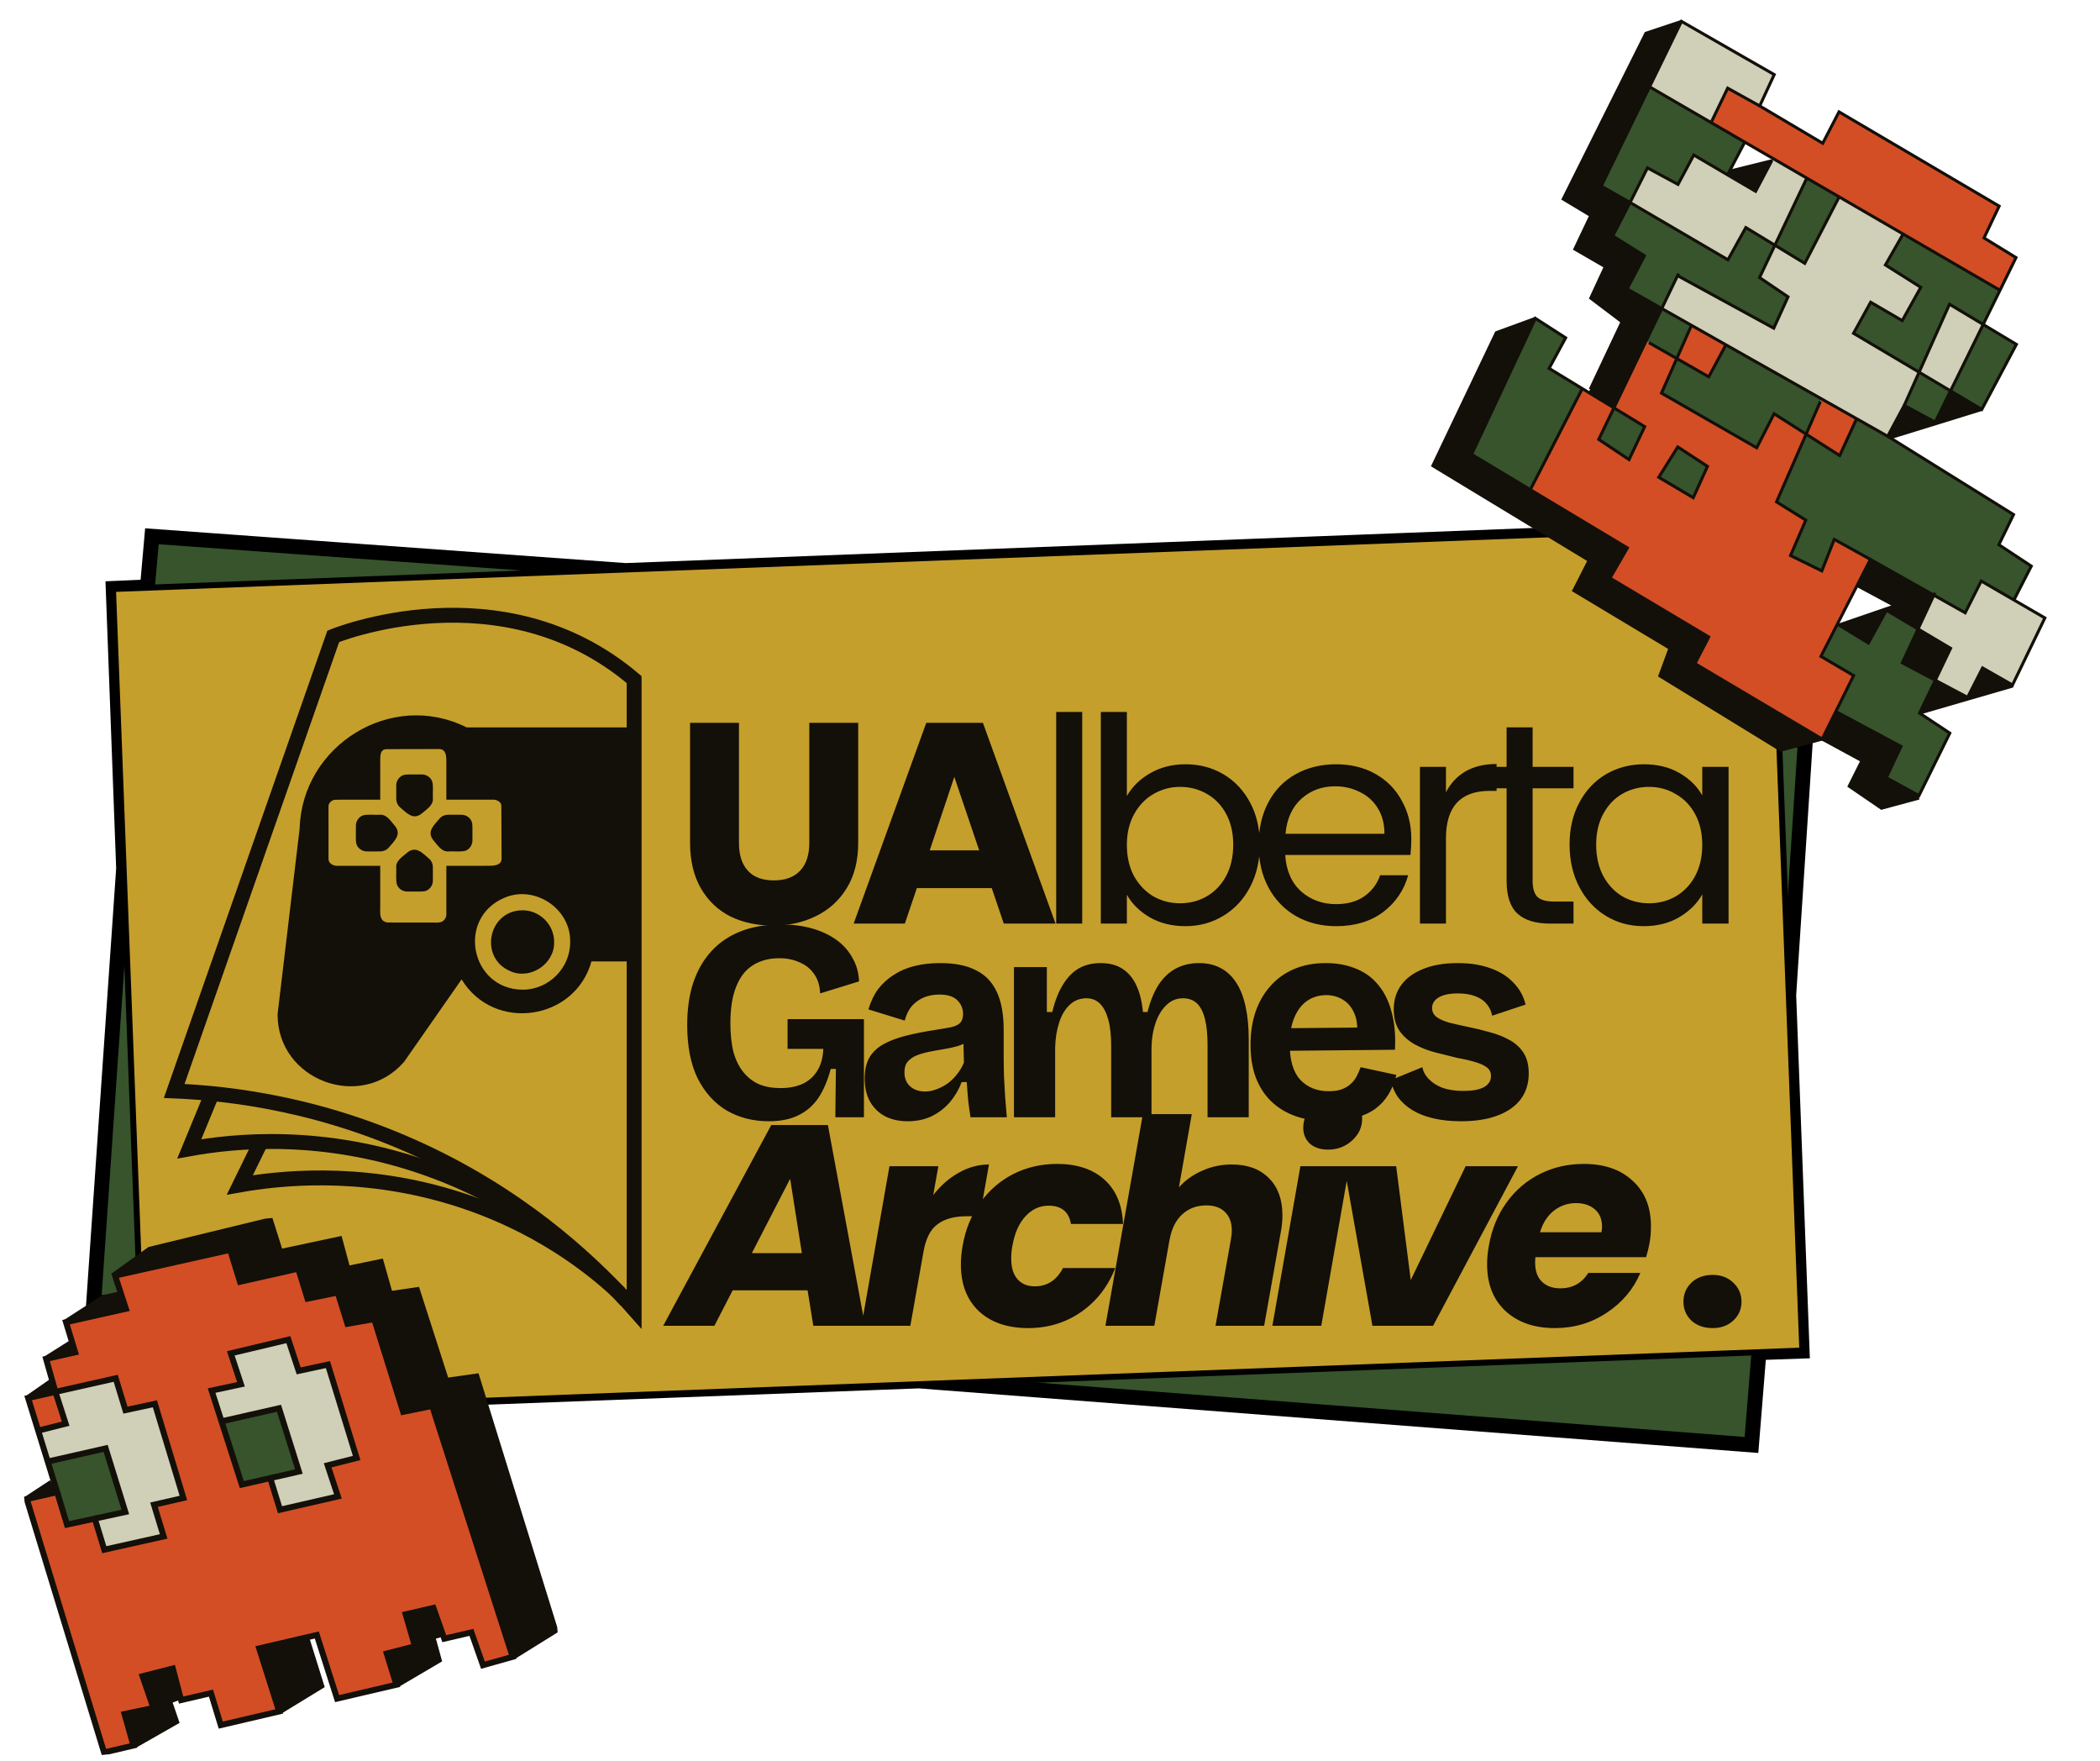 <svg width="705" height="591" viewBox="0 0 705 591" fill="none" xmlns="http://www.w3.org/2000/svg">
<rect x="51" y="180" width="558.701" height="263.149" transform="rotate(4.375 51 180)" fill="#37542C"/>
<path d="M49.5 197L51 180L210 191.5L520 179.5L527.5 179L606 250L600.5 334L605 453.5L590.5 454L588 485L308.5 463.5L163 469L31.5 436.5L41.5 291.5L38 197.5L49.5 197Z" stroke="black" stroke-width="5"/>
<rect x="37.931" y="197.698" width="557" height="277" transform="rotate(-2.181 37.931 197.698)" fill="#C59F2B" stroke="black" stroke-width="2"/>
<g clip-path="url(#clip0_170_1409)">
<path d="M154.97 328.75L154.92 328.79C154.92 328.79 135.69 356.35 135.68 356.37C121.19 373.12 93.08 362.59 93.19 340.4C93.2 340.38 100.5 278.93 100.5 278.9L100.6 278.04C101.41 250.23 131.34 231.46 156.68 244.16C168.22 244.18 194.92 244.15 207.58 244.16C209.36 244.19 210.23 244.12 210.92 244.17C210.78 244.57 211.19 321.77 210.78 322.69C209.68 322.67 199.64 322.74 198.56 322.69C193.09 342.53 165.85 346.58 154.98 328.75H154.97ZM175.4 332.18C184.1 332.25 191.43 325 191.42 316.25V316.07C191.6 304.92 179.39 296.9 169.26 301.37C153.22 308.22 157.99 332.02 175.4 332.18ZM168.39 288.13C168.39 282.81 168.31 275.75 168.31 270.44C168.31 269.23 166.88 268.4 165.62 268.4C164 268.4 152.71 268.41 149.85 268.4C149.85 265.37 149.85 258.95 149.85 255.47C149.85 253.36 149.57 251.41 147.38 251.41C142.47 251.41 135.03 251.45 129.85 251.45C127.4 251.45 127.65 253.89 127.65 256.52C127.65 259.53 127.67 265.67 127.65 268.4C124.88 268.41 118.33 268.39 115.31 268.4C114.09 268.43 113.56 268.44 112.57 268.44C111.44 268.44 110.28 269.5 110.28 270.61C110.28 272.88 110.29 283.45 110.29 288.4C110.29 289.72 111.82 290.61 113.02 290.61C113.96 290.61 124.79 290.59 127.65 290.61C127.66 293.45 127.64 300.41 127.65 303.67C127.71 306.08 127.04 309.13 130 309.62C131.49 309.71 140.81 309.62 144.82 309.65C146.11 309.61 146.7 309.77 147.81 309.55C149 309.32 149.87 308.04 149.85 306.93C149.86 306.16 149.85 293.99 149.85 290.61C153.31 290.6 161.84 290.6 164.09 290.6C166.22 290.6 168.39 290.34 168.39 288.13Z" fill="#130F09"/>
<path d="M186.029 316.25C186.179 323.61 177.919 328.99 171.269 325.95C160.699 321.43 163.929 305.57 175.399 305.54C181.149 305.49 186.019 310.31 186.029 316.08V316.25Z" fill="#130F09"/>
<path d="M158.6 281.83C158.72 283.46 157.68 285.17 156.04 285.61C154.36 285.96 152.48 285.69 150.7 285.77C148.25 286.03 146.92 283.65 145.52 282.06C143.12 279.13 145.74 276.93 147.58 274.74L147.66 274.65C148.56 273.68 149.76 273.39 151.08 273.47C152.05 273.47 153.76 273.48 154.77 273.47C156.52 273.38 158.25 274.64 158.53 276.42C158.69 277.67 158.55 279.98 158.6 281.83Z" fill="#130F09"/>
<path d="M145.32 267.85C145.58 270.3 143.2 271.63 141.61 273.03C138.68 275.43 136.48 272.81 134.29 270.97L134.21 270.89C133.23 269.99 132.95 268.78 133.03 267.47C133.02 266.5 133.03 264.79 133.03 263.78C132.93 262.03 134.19 260.3 135.98 260.02C137.22 259.86 139.53 260 141.38 259.95C143.02 259.83 144.72 260.87 145.16 262.51C145.51 264.19 145.24 266.07 145.32 267.85Z" fill="#130F09"/>
<path d="M144.141 288.3C145.111 289.2 145.401 290.41 145.321 291.72V295.41C145.421 297.16 144.161 298.9 142.371 299.17C141.121 299.33 138.821 299.19 136.961 299.24C135.331 299.36 133.631 298.32 133.191 296.68C132.841 295.01 133.111 293.12 133.031 291.34C132.761 288.9 135.141 287.56 136.741 286.16C139.661 283.76 141.861 286.38 144.061 288.22L144.141 288.3Z" fill="#130F09"/>
<path d="M132.559 277.18C134.959 280.11 132.329 282.31 130.489 284.51L130.419 284.59C129.519 285.56 128.309 285.85 126.999 285.77H123.299C121.549 285.86 119.819 284.61 119.549 282.82C119.389 281.57 119.519 279.27 119.479 277.41C119.359 275.78 120.399 274.08 122.039 273.63C123.709 273.28 125.599 273.56 127.369 273.47C129.819 273.21 131.149 275.59 132.559 277.18Z" fill="#130F09"/>
<path d="M212.88 228.1C168.43 190.32 111.88 213.59 111.88 213.59L58.48 366.18C77.121 366.92 109.28 370.59 144.74 387.77C178.56 404.15 200.72 425.72 212.89 439.48V228.685L212.88 228.1Z" stroke="#130F09" stroke-width="5" stroke-miterlimit="10"/>
<path d="M210.119 436.42C199.579 425.1 177.789 404.64 144.429 392.54C108.679 379.58 78.179 382.95 63.539 385.61L70.739 368.16" stroke="#130F09" stroke-width="5" stroke-miterlimit="10"/>
<path d="M208.15 434.21C199.1 425.73 180.32 410.43 151.28 401.72C120.16 392.38 93.38 395.45 80.51 397.72L87.1 384.26" stroke="#130F09" stroke-width="5" stroke-miterlimit="10"/>
</g>
<path d="M248.08 242.608V282.928C248.08 286.96 249.072 290.064 251.056 292.24C253.04 294.416 255.952 295.504 259.792 295.504C263.632 295.504 266.576 294.416 268.624 292.24C270.672 290.064 271.696 286.96 271.696 282.928V242.608H288.112V282.832C288.112 288.848 286.832 293.936 284.272 298.096C281.712 302.256 278.256 305.392 273.904 307.504C269.616 309.616 264.816 310.672 259.504 310.672C254.192 310.672 249.424 309.648 245.2 307.6C241.04 305.488 237.744 302.352 235.312 298.192C232.88 293.968 231.664 288.848 231.664 282.832V242.608H248.08ZM332.952 298.096H307.8L303.768 310H286.584L310.968 242.608H329.976L354.36 310H336.984L332.952 298.096ZM328.728 285.424L320.376 260.752L312.12 285.424H328.728ZM363.317 238.96V310H354.581V238.96H363.317ZM378.302 267.184C380.094 264.048 382.718 261.488 386.174 259.504C389.63 257.52 393.566 256.528 397.982 256.528C402.718 256.528 406.974 257.648 410.75 259.888C414.526 262.128 417.502 265.296 419.678 269.392C421.854 273.424 422.942 278.128 422.942 283.504C422.942 288.816 421.854 293.552 419.678 297.712C417.502 301.872 414.494 305.104 410.654 307.408C406.878 309.712 402.654 310.864 397.982 310.864C393.438 310.864 389.438 309.872 385.982 307.888C382.59 305.904 380.03 303.376 378.302 300.304V310H369.566V238.96H378.302V267.184ZM414.014 283.504C414.014 279.536 413.214 276.08 411.614 273.136C410.014 270.192 407.838 267.952 405.086 266.416C402.398 264.88 399.422 264.112 396.158 264.112C392.958 264.112 389.982 264.912 387.23 266.512C384.542 268.048 382.366 270.32 380.702 273.328C379.102 276.272 378.302 279.696 378.302 283.6C378.302 287.568 379.102 291.056 380.702 294.064C382.366 297.008 384.542 299.28 387.23 300.88C389.982 302.416 392.958 303.184 396.158 303.184C399.422 303.184 402.398 302.416 405.086 300.88C407.838 299.28 410.014 297.008 411.614 294.064C413.214 291.056 414.014 287.536 414.014 283.504ZM473.801 281.68C473.801 283.344 473.705 285.104 473.513 286.96H431.465C431.785 292.144 433.545 296.208 436.745 299.152C440.009 302.032 443.945 303.472 448.553 303.472C452.329 303.472 455.465 302.608 457.961 300.88C460.521 299.088 462.313 296.72 463.337 293.776H472.745C471.337 298.832 468.521 302.96 464.297 306.16C460.073 309.296 454.825 310.864 448.553 310.864C443.561 310.864 439.081 309.744 435.113 307.504C431.209 305.264 428.137 302.096 425.897 298C423.657 293.84 422.537 289.04 422.537 283.6C422.537 278.16 423.625 273.392 425.801 269.296C427.977 265.2 431.017 262.064 434.921 259.888C438.889 257.648 443.433 256.528 448.553 256.528C453.545 256.528 457.961 257.616 461.801 259.792C465.641 261.968 468.585 264.976 470.633 268.816C472.745 272.592 473.801 276.88 473.801 281.68ZM464.777 279.856C464.777 276.528 464.041 273.68 462.569 271.312C461.097 268.88 459.081 267.056 456.521 265.84C454.025 264.56 451.241 263.92 448.169 263.92C443.753 263.92 439.977 265.328 436.841 268.144C433.769 270.96 432.009 274.864 431.561 279.856H464.777ZM485.428 265.936C486.964 262.928 489.14 260.592 491.956 258.928C494.836 257.264 498.324 256.432 502.42 256.432V265.456H500.116C490.324 265.456 485.428 270.768 485.428 281.392V310H476.692V257.392H485.428V265.936ZM514.521 264.592V295.6C514.521 298.16 515.065 299.984 516.153 301.072C517.241 302.096 519.129 302.608 521.817 302.608H528.249V310H520.377C515.513 310 511.865 308.88 509.433 306.64C507.001 304.4 505.785 300.72 505.785 295.6V264.592H498.969V257.392H505.785V244.144H514.521V257.392H528.249V264.592H514.521ZM526.929 283.504C526.929 278.128 528.017 273.424 530.193 269.392C532.369 265.296 535.345 262.128 539.121 259.888C542.961 257.648 547.217 256.528 551.889 256.528C556.497 256.528 560.497 257.52 563.889 259.504C567.281 261.488 569.809 263.984 571.473 266.992V257.392H580.305V310H571.473V300.208C569.745 303.28 567.153 305.84 563.697 307.888C560.305 309.872 556.337 310.864 551.793 310.864C547.121 310.864 542.897 309.712 539.121 307.408C535.345 305.104 532.369 301.872 530.193 297.712C528.017 293.552 526.929 288.816 526.929 283.504ZM571.473 283.6C571.473 279.632 570.673 276.176 569.073 273.232C567.473 270.288 565.297 268.048 562.545 266.512C559.857 264.912 556.881 264.112 553.617 264.112C550.353 264.112 547.377 264.88 544.689 266.416C542.001 267.952 539.857 270.192 538.257 273.136C536.657 276.08 535.857 279.536 535.857 283.504C535.857 287.536 536.657 291.056 538.257 294.064C539.857 297.008 542.001 299.28 544.689 300.88C547.377 302.416 550.353 303.184 553.617 303.184C556.881 303.184 559.857 302.416 562.545 300.88C565.297 299.28 567.473 297.008 569.073 294.064C570.673 291.056 571.473 287.568 571.473 283.6Z" fill="#130F09"/>
<path d="M258.064 376.344C252.88 376.344 248.208 375.16 244.048 372.792C239.952 370.36 236.688 366.776 234.256 362.04C231.888 357.24 230.704 351.224 230.704 343.992C230.704 338.68 231.376 333.976 232.72 329.88C234.128 325.72 236.144 322.2 238.768 319.32C241.456 316.376 244.752 314.136 248.656 312.6C252.56 311.064 257.072 310.296 262.192 310.296C266.032 310.296 269.52 310.744 272.656 311.64C275.792 312.536 278.512 313.816 280.816 315.48C283.12 317.144 284.912 319.16 286.192 321.528C287.536 323.832 288.272 326.456 288.4 329.4L275.344 333.432C275.216 330.744 274.512 328.536 273.232 326.808C272.016 325.08 270.384 323.8 268.336 322.968C266.352 322.072 264.112 321.624 261.616 321.624C258.16 321.624 255.184 322.424 252.688 324.024C250.256 325.56 248.4 327.96 247.12 331.224C245.84 334.424 245.2 338.488 245.2 343.416C245.2 347.192 245.552 350.456 246.256 353.208C247.024 355.896 248.144 358.136 249.616 359.928C251.088 361.72 252.848 363.064 254.896 363.96C256.944 364.792 259.312 365.208 262 365.208C264.816 365.208 267.248 364.76 269.296 363.864C271.408 362.904 273.072 361.464 274.288 359.544C275.568 357.56 276.272 355.064 276.4 352.056H264.4V342.072H290.032V353.688V375H280.432L280.624 358.776H278.896C277.872 362.616 276.496 365.848 274.768 368.472C273.04 371.032 270.8 372.984 268.048 374.328C265.36 375.672 262.032 376.344 258.064 376.344ZM304.692 376.344C301.876 376.344 299.38 375.8 297.204 374.712C295.028 373.56 293.332 371.928 292.116 369.816C290.9 367.704 290.292 365.08 290.292 361.944C290.292 359.192 290.804 356.888 291.828 355.032C292.916 353.176 294.484 351.672 296.532 350.52C298.58 349.368 301.108 348.408 304.116 347.64C307.124 346.872 310.548 346.2 314.388 345.624C316.436 345.304 318.1 345.016 319.38 344.76C320.724 344.44 321.716 343.96 322.356 343.32C322.996 342.616 323.316 341.624 323.316 340.344C323.316 338.552 322.676 337.016 321.396 335.736C320.116 334.456 318.1 333.816 315.348 333.816C313.492 333.816 311.764 334.136 310.164 334.776C308.628 335.416 307.284 336.376 306.132 337.656C305.044 338.936 304.244 340.568 303.732 342.552L291.54 338.808C292.308 336.184 293.396 333.912 294.804 331.992C296.276 330.072 298.036 328.472 300.084 327.192C302.132 325.848 304.468 324.856 307.092 324.216C309.716 323.576 312.564 323.256 315.636 323.256C320.564 323.256 324.564 324.056 327.636 325.656C330.772 327.192 333.108 329.624 334.644 332.952C336.18 336.216 336.948 340.44 336.948 345.624V354.264C336.948 356.504 336.98 358.776 337.044 361.08C337.172 363.384 337.3 365.72 337.428 368.088C337.62 370.392 337.812 372.696 338.004 375H325.812C325.556 373.4 325.3 371.576 325.044 369.528C324.852 367.416 324.692 365.304 324.564 363.192H322.836C321.94 365.624 320.66 367.832 318.996 369.816C317.332 371.8 315.284 373.4 312.852 374.616C310.484 375.768 307.764 376.344 304.692 376.344ZM310.548 366.36C311.764 366.36 312.98 366.136 314.196 365.688C315.476 365.24 316.692 364.632 317.844 363.864C319.06 363.032 320.148 362.008 321.108 360.792C322.132 359.576 322.964 358.2 323.604 356.664L323.412 348.6L325.62 349.08C324.468 349.912 323.124 350.584 321.588 351.096C320.052 351.544 318.452 351.896 316.788 352.152C315.188 352.408 313.588 352.696 311.988 353.016C310.388 353.336 308.948 353.752 307.668 354.264C306.452 354.776 305.46 355.48 304.692 356.376C303.988 357.208 303.636 358.392 303.636 359.928C303.636 361.912 304.276 363.48 305.556 364.632C306.836 365.784 308.5 366.36 310.548 366.36ZM340.4 375V342.744V324.6H351.44V339.672H353.264C354.16 335.96 355.344 332.92 356.816 330.552C358.288 328.12 360.048 326.296 362.096 325.08C364.208 323.864 366.672 323.256 369.488 323.256C372.496 323.256 374.992 323.928 376.976 325.272C378.96 326.616 380.496 328.504 381.584 330.936C382.672 333.304 383.376 336.216 383.696 339.672H385.232C386.192 335.896 387.472 332.792 389.072 330.36C390.736 327.928 392.688 326.136 394.928 324.984C397.232 323.832 399.76 323.256 402.512 323.256C405.264 323.256 407.664 323.8 409.712 324.888C411.824 325.976 413.584 327.608 414.992 329.784C416.4 331.896 417.456 334.584 418.16 337.848C418.864 341.048 419.216 344.76 419.216 348.984V375H405.392V350.712C405.392 347.256 405.104 344.376 404.528 342.072C403.952 339.704 403.056 337.944 401.84 336.792C400.624 335.64 399.056 335.064 397.136 335.064C395.024 335.064 393.2 335.8 391.664 337.272C390.128 338.68 388.912 340.632 388.016 343.128C387.12 345.624 386.64 348.472 386.576 351.672V375H373.04V351.096C373.04 347.512 372.72 344.568 372.08 342.264C371.44 339.896 370.512 338.104 369.296 336.888C368.08 335.672 366.544 335.064 364.688 335.064C362.512 335.064 360.656 335.8 359.12 337.272C357.584 338.68 356.4 340.664 355.568 343.224C354.736 345.784 354.288 348.632 354.224 351.768V375H340.4ZM446.028 376.344C441.868 376.344 438.156 375.768 434.892 374.616C431.692 373.464 428.972 371.8 426.732 369.624C424.492 367.448 422.764 364.76 421.548 361.56C420.396 358.36 419.82 354.744 419.82 350.712C419.82 346.744 420.364 343.096 421.452 339.768C422.604 336.376 424.268 333.464 426.444 331.032C428.62 328.536 431.276 326.616 434.412 325.272C437.548 323.928 441.1 323.256 445.068 323.256C448.908 323.256 452.332 323.896 455.34 325.176C458.348 326.392 460.844 328.248 462.828 330.744C464.876 333.24 466.348 336.312 467.244 339.96C468.204 343.544 468.556 347.672 468.3 352.344L428.748 352.728V345.144L460.332 344.856L455.436 348.696C455.884 345.304 455.66 342.52 454.764 340.344C453.868 338.168 452.556 336.568 450.828 335.544C449.164 334.52 447.308 334.008 445.26 334.008C442.828 334.008 440.684 334.648 438.828 335.928C436.972 337.208 435.532 339.096 434.508 341.592C433.484 344.024 432.972 346.968 432.972 350.424C432.972 355.864 434.156 359.864 436.524 362.424C438.956 364.984 442.124 366.264 446.028 366.264C447.82 366.264 449.324 366.04 450.54 365.592C451.82 365.08 452.844 364.44 453.612 363.672C454.444 362.904 455.084 362.04 455.532 361.08C456.044 360.12 456.46 359.16 456.78 358.2L468.78 360.792C468.204 363.16 467.34 365.304 466.188 367.224C465.1 369.08 463.628 370.712 461.772 372.12C459.916 373.464 457.676 374.488 455.052 375.192C452.492 375.96 449.484 376.344 446.028 376.344ZM490.467 376.344C487.075 376.344 484.003 376.024 481.251 375.384C478.499 374.744 476.131 373.816 474.147 372.6C472.163 371.384 470.563 369.944 469.347 368.28C468.131 366.552 467.331 364.632 466.947 362.52L477.507 358.2C477.763 359.608 478.467 360.92 479.619 362.136C480.771 363.352 482.307 364.344 484.227 365.112C486.211 365.816 488.579 366.168 491.331 366.168C494.275 366.168 496.547 365.752 498.147 364.92C499.747 364.024 500.547 362.776 500.547 361.176C500.547 359.96 500.099 359 499.203 358.296C498.307 357.592 496.995 356.984 495.267 356.472C493.539 355.96 491.459 355.48 489.027 355.032C486.659 354.456 484.227 353.848 481.731 353.208C479.299 352.568 477.027 351.672 474.915 350.52C472.867 349.368 471.171 347.864 469.827 346.008C468.547 344.088 467.907 341.656 467.907 338.712C467.907 335.64 468.739 332.952 470.403 330.648C472.067 328.344 474.499 326.552 477.699 325.272C480.899 323.928 484.803 323.256 489.411 323.256C493.571 323.256 497.219 323.832 500.355 324.984C503.491 326.072 506.051 327.672 508.035 329.784C510.083 331.832 511.459 334.296 512.163 337.176L500.931 340.92C500.675 339.384 500.035 338.04 499.011 336.888C498.051 335.736 496.739 334.872 495.075 334.296C493.475 333.72 491.587 333.432 489.411 333.432C486.659 333.432 484.515 333.88 482.979 334.776C481.507 335.672 480.771 336.856 480.771 338.328C480.771 339.544 481.251 340.536 482.211 341.304C483.235 342.072 484.643 342.712 486.435 343.224C488.227 343.672 490.339 344.152 492.771 344.664C495.331 345.176 497.827 345.784 500.259 346.488C502.691 347.128 504.867 347.992 506.787 349.08C508.771 350.168 510.339 351.608 511.491 353.4C512.643 355.192 513.219 357.496 513.219 360.312C513.219 363.64 512.323 366.52 510.531 368.952C508.739 371.32 506.147 373.144 502.755 374.424C499.363 375.704 495.267 376.344 490.467 376.344Z" fill="#130F09"/>
<path d="M271.12 433.096H245.968L239.824 445H222.64L258.928 377.608H277.936L290.416 445H273.04L271.12 433.096ZM269.2 420.616L265.264 395.656L252.4 420.616H269.2ZM313.293 401.128C315.789 397.928 318.637 395.432 321.837 393.64C325.101 391.784 328.493 390.856 332.013 390.856L328.941 408.232H324.429C320.333 408.232 317.101 409.128 314.733 410.92C312.365 412.648 310.797 415.72 310.029 420.136L305.613 445H289.197L298.605 391.432H315.021L313.293 401.128ZM323.156 418.216C324.116 412.648 326.1 407.784 329.108 403.624C332.116 399.464 335.828 396.264 340.244 394.024C344.724 391.784 349.588 390.664 354.836 390.664C361.556 390.664 366.868 392.424 370.772 395.944C374.676 399.464 376.756 404.424 377.012 410.824H359.54C358.836 406.728 356.34 404.68 352.052 404.68C349.044 404.68 346.452 405.864 344.276 408.232C342.1 410.536 340.628 413.864 339.86 418.216C339.604 419.56 339.476 420.968 339.476 422.44C339.476 425.448 340.18 427.752 341.588 429.352C342.996 430.952 344.916 431.752 347.348 431.752C351.572 431.752 354.74 429.704 356.852 425.608H374.42C371.924 431.88 368.084 436.808 362.9 440.392C357.716 443.976 351.796 445.768 345.14 445.768C338.228 445.768 332.724 443.88 328.628 440.104C324.596 436.264 322.58 431.048 322.58 424.456C322.58 422.472 322.772 420.392 323.156 418.216ZM413.537 390.856C418.785 390.856 422.913 392.36 425.921 395.368C428.993 398.376 430.529 402.568 430.529 407.944C430.529 409.736 430.337 411.656 429.953 413.704L424.385 445H408.065L413.249 415.912C413.441 414.824 413.537 413.864 413.537 413.032C413.537 410.344 412.769 408.264 411.233 406.792C409.761 405.32 407.681 404.584 404.993 404.584C401.793 404.584 399.105 405.576 396.929 407.56C394.753 409.544 393.345 412.328 392.705 415.912V415.72L387.521 445H371.105L383.681 373.96H400.097L395.777 398.536C397.889 396.168 400.481 394.312 403.553 392.968C406.625 391.56 409.953 390.856 413.537 390.856ZM445.872 385.864C443.312 385.864 441.264 385.192 439.728 383.848C438.256 382.44 437.52 380.68 437.52 378.568C437.52 375.688 438.64 373.224 440.88 371.176C443.12 369.128 445.84 368.104 449.04 368.104C451.6 368.104 453.616 368.808 455.088 370.216C456.56 371.56 457.296 373.32 457.296 375.496C457.296 378.312 456.176 380.744 453.936 382.792C451.696 384.84 449.008 385.864 445.872 385.864ZM452.976 391.432L443.568 445H427.152L436.56 391.432H452.976ZM473.609 429.64L492.041 391.432H509.609L481.097 445H460.745L451.241 391.432H468.713L473.609 429.64ZM531.687 390.664C538.599 390.664 544.071 392.552 548.103 396.328C552.199 400.04 554.247 405.128 554.247 411.592C554.247 413.704 554.087 415.592 553.767 417.256C553.511 418.728 553.127 420.296 552.615 421.96H515.463C515.399 422.344 515.367 422.952 515.367 423.784C515.367 426.6 516.135 428.744 517.671 430.216C519.207 431.688 521.255 432.424 523.815 432.424C527.911 432.424 531.047 430.696 533.223 427.24H550.695C548.391 432.68 544.647 437.128 539.463 440.584C534.279 444.04 528.455 445.768 521.991 445.768C515.079 445.768 509.543 443.848 505.383 440.008C501.287 436.168 499.239 430.952 499.239 424.36C499.239 422.376 499.431 420.328 499.815 418.216C500.775 412.648 502.759 407.784 505.767 403.624C508.775 399.464 512.519 396.264 516.999 394.024C521.479 391.784 526.375 390.664 531.687 390.664ZM537.639 413.608C537.767 412.712 537.831 412.104 537.831 411.784C537.831 409.224 537.031 407.272 535.431 405.928C533.831 404.52 531.719 403.816 529.095 403.816C526.279 403.816 523.783 404.68 521.607 406.408C519.495 408.072 517.959 410.472 516.999 413.608H537.639ZM574.95 445.768C572.07 445.768 569.702 444.936 567.846 443.272C566.054 441.544 565.158 439.432 565.158 436.936C565.158 434.376 566.054 432.232 567.846 430.504C569.702 428.776 572.07 427.912 574.95 427.912C577.766 427.912 580.07 428.776 581.862 430.504C583.718 432.232 584.646 434.376 584.646 436.936C584.646 439.432 583.718 441.544 581.862 443.272C580.07 444.936 577.766 445.768 574.95 445.768Z" fill="#130F09"/>
<g clip-path="url(#clip1_170_1409)">
<path d="M676.102 201.383L686.496 207.406L675.624 229.912L665.583 224.192L660.552 234.067L649.71 228.323L654.84 217.604L643.926 211.12L649.216 199.763L659.74 205.688L665.126 195.023L676.102 201.383Z" fill="#D0CFB7"/>
<path d="M649.216 199.763L627.921 187.758L615.784 181.039L611.61 191.627L601.105 186.466L606.225 174.571L596.411 168.461L606.34 145.727L617.611 152.907L623.288 140.532L633.723 146.439L634.55 146.938L675.98 172.717L671.047 182.832L681.936 190.016L676.102 201.383L665.126 195.023L659.74 205.688L649.216 199.763Z" fill="#37542C"/>
<path d="M675.623 229.912L675.731 230.263L660.711 234.614L660.551 234.067L665.582 224.192L675.623 229.912Z" fill="#130F09"/>
<path d="M676.931 115.597L665.319 137.421L654.823 131.197L665.786 108.901L676.931 115.597Z" fill="#37542C"/>
<path d="M585.745 47.704L574.408 41.12L574.624 40.748L580.006 29.591L590.757 35.558L611.912 48.091L617.378 37.544L671.146 69.187L666.059 79.87L676.802 86.459L671.428 97.426L638.894 78.545L617.431 66.083L606.57 59.785L595.148 53.153L585.745 47.704Z" fill="#D34E25"/>
<path d="M660.552 234.067L660.712 234.614L644.43 239.349L649.71 228.322L660.552 234.067Z" fill="#130F09"/>
<path d="M671.43 97.426L665.787 108.901L654.469 102.118L644.271 124.927L622.251 111.871L628.007 101.441L638.599 107.614L644.836 96.436L632.963 88.938L638.896 78.546L671.43 97.426Z" fill="#37542C"/>
<path d="M665.32 137.421L649.836 142.22L649.673 141.703L654.823 131.197L665.32 137.421Z" fill="#130F09"/>
<path d="M654.578 246.073L644.22 267.05L633.232 261.041L638.191 250.537L616.307 238.819L622.286 226.753L611.309 220.303L616.843 209.461L617.345 209.78L627.235 215.826L633.297 204.813L643.926 211.12L638.637 222.467L649.709 228.323L644.43 239.349L654.578 246.073Z" fill="#37542C"/>
<path d="M665.785 108.901L654.822 131.197L644.27 124.927L654.468 102.118L665.785 108.901Z" fill="#D0CFB7"/>
<path d="M654.84 217.604L649.71 228.323L638.637 222.466L643.926 211.119L654.84 217.604Z" fill="#130F09"/>
<path d="M644.22 267.05L644.254 267.867L631.632 271.277L620.804 263.876L625.089 255.318L611.727 248.063L616.307 238.819L638.191 250.537L633.232 261.041L644.22 267.05Z" fill="#130F09"/>
<path d="M635.869 203.185L623.456 196.521L627.921 187.758L649.216 199.763L643.926 211.12L633.297 204.813L633.138 204.356L635.712 203.472L635.869 203.185Z" fill="#130F09"/>
<path d="M654.823 131.197L649.672 141.703L639.279 136.091L644.27 124.927L654.823 131.197Z" fill="#37542C"/>
<path d="M649.671 141.703L649.834 142.221L634.548 146.938L633.721 146.439L639.279 136.091L649.671 141.703Z" fill="#130F09"/>
<path d="M644.272 124.928L639.281 136.092L633.723 146.439L623.288 140.532L611.601 133.935L579.415 115.74L567.854 109.195L557.876 103.552L563.186 92.519L595.474 110.161L600.264 99.641L590.706 93.163L595.859 82.306L605.886 88.396L617.433 66.084L638.896 78.546L632.963 88.939L644.836 96.436L638.599 107.614L628.007 101.442L622.251 111.871L644.272 124.928Z" fill="#D0CFB7"/>
<path d="M633.138 204.356L633.296 204.813L627.235 215.826L617.345 209.779L633.138 204.356Z" fill="#130F09"/>
<path d="M627.921 187.758L623.457 196.511L616.843 209.461L611.309 220.303L622.277 226.752L616.297 238.818L611.717 248.062L569.019 222.737L573.641 213.798L540.487 194.036L546.344 183.918L513.754 164.359L531.197 130.435L533.249 131.692L541.812 136.901L536.714 147.483L546.887 154.269L552.14 143.2L541.812 136.901L552.581 114.527L553.57 115.011L562.925 120.345L557.781 131.957L589.752 150.303L595.582 138.866L606.341 145.717L596.412 168.451L606.225 174.561L601.116 186.457L611.621 191.618L615.794 181.04L627.931 187.759L627.921 187.758ZM568.45 167.052L573.221 156.531L563.254 150.015L556.859 160.193L568.45 167.052Z" fill="#D34E25"/>
<path d="M623.287 140.532L617.61 152.907L606.34 145.727L611.132 134.755L611.601 133.935L623.287 140.532Z" fill="#D34E25"/>
<path d="M611.726 248.063L597.9 251.782L557.225 226.837L560.631 217.594L528.344 198.224L533.488 188.109L481.029 156.317L502.34 111.647L515.443 106.856L494.039 152.522L513.753 164.359L546.344 183.918L540.486 194.036L573.641 213.798L569.018 222.737L611.726 248.063Z" fill="#130F09"/>
<path d="M611.6 133.935L611.131 134.755L606.339 145.727L595.581 138.866L589.751 150.303L557.78 131.957L562.913 120.344L573.65 126.47L579.414 115.74L611.6 133.935Z" fill="#37542C"/>
<path d="M617.433 66.084L605.885 88.395L595.859 82.306L606.572 59.785L617.433 66.084Z" fill="#37542C"/>
<path d="M606.571 59.785L595.858 82.306L586.097 76.381L580.094 87.2L547.242 67.968L553.079 56.351L563.337 61.9L568.629 52.029L579.967 58.694L589.384 64.215L594.717 54.117C594.742 54.069 594.709 53.996 594.659 53.991L595.148 53.163L606.56 59.794L606.571 59.785Z" fill="#D0CFB7"/>
<path d="M563.185 92.518L557.875 103.552L546.237 96.97L552.057 85.853L541.411 79.194L547.241 67.968L580.094 87.199L586.097 76.381L595.858 82.306L590.705 93.163L600.263 99.641L595.473 110.161L563.185 92.518Z" fill="#37542C"/>
<path d="M594.67 53.982C594.72 53.986 594.754 54.06 594.729 54.108L589.396 64.205L579.979 58.685L580.003 58.637L580.713 57.277L580.894 57.384L594.63 53.988C594.63 53.988 594.651 53.97 594.671 53.972L594.67 53.982Z" fill="#130F09"/>
<path d="M595.628 25.036L590.757 35.558L580.006 29.591L574.624 40.749L574.408 41.12L553.783 29.148L564.495 7.18L595.628 25.036Z" fill="#D0CFB7"/>
<path d="M567.853 109.195L579.414 115.74L573.65 126.47L562.914 120.344L567.853 109.195Z" fill="#D34E25"/>
<path d="M574.41 41.12L585.746 47.704L580.703 57.276L579.993 58.636L579.969 58.684L568.629 52.029L563.327 61.898L553.079 56.35L547.242 67.968L537.552 62.471L553.785 29.148L574.41 41.12Z" fill="#37542C"/>
<path d="M573.221 156.53L568.45 167.052L556.859 160.193L563.254 150.014L573.221 156.53Z" fill="#37542C"/>
<path d="M557.876 103.552L567.854 109.195L562.915 120.344L553.561 115.01L552.581 114.527L557.876 103.552Z" fill="#37542C"/>
<path d="M557.876 103.552L552.582 114.527L541.812 136.901L533.25 131.692L533.856 130.684L544.552 108.021L534.037 100.068L538.921 89.516L528.697 83.599L534.038 72.347L524.795 66.793L552.554 11.165L564.497 7.18L553.785 29.148L537.552 62.472L547.243 67.968L541.412 79.194L552.059 85.854L546.238 96.97L557.876 103.552Z" fill="#130F09"/>
<path d="M552.139 143.2L546.887 154.259L536.713 147.483L541.811 136.901L552.139 143.2Z" fill="#37542C"/>
<path d="M531.196 130.435L513.753 164.359L494.039 152.522L515.443 106.856L525.609 113.391L520.06 123.649L531.196 130.435Z" fill="#37542C"/>
<path d="M564.496 7.18L595.629 25.036L590.758 35.558L611.913 48.092L617.379 37.545L671.147 69.188L666.06 79.87L676.803 86.459L671.429 97.426L665.786 108.901L654.823 131.197L649.673 141.703L639.28 136.091L633.723 146.439L623.287 140.532L611.601 133.935L579.415 115.74L567.854 109.195L557.876 103.552L546.238 96.97L552.058 85.854L541.412 79.194L547.242 67.968L537.552 62.472L553.784 29.148L564.496 7.18Z" stroke="#130F09" stroke-miterlimit="10"/>
<path d="M633.723 146.439L634.55 146.938L675.98 172.717L671.047 182.832L681.935 190.016L676.102 201.383L676.086 201.442" stroke="#130F09" stroke-miterlimit="10"/>
<path d="M541.81 136.901L533.248 131.692L531.196 130.435L520.06 123.649L525.609 113.391L515.443 106.856L494.039 152.522L513.753 164.359L546.343 183.917L540.486 194.036L573.64 213.798L569.018 222.737L611.726 248.063L616.306 238.819L622.285 226.753L611.308 220.303L616.842 209.461L623.455 196.521L627.92 187.758L649.215 199.763L659.739 205.688L665.125 195.023L676.101 201.383L686.495 207.407L675.623 229.912L665.582 224.193L660.551 234.067L649.708 228.323L638.635 222.467L643.925 211.12L649.215 199.763L649.591 198.964" stroke="#130F09" stroke-miterlimit="10"/>
<path d="M541.811 136.901L536.713 147.483L546.887 154.259L552.139 143.2L541.811 136.901Z" stroke="#130F09" stroke-miterlimit="10"/>
<path d="M563.522 91.817L563.185 92.518L557.875 103.552L552.58 114.527L541.811 136.901" stroke="#130F09" stroke-miterlimit="10"/>
<path d="M616.843 209.461L617.345 209.78L627.235 215.826L633.297 204.813L643.926 211.12L654.84 217.604L649.709 228.323L644.43 239.349L654.578 246.073L644.22 267.05L633.232 261.041L638.191 250.537L616.307 238.819" stroke="#130F09" stroke-miterlimit="10"/>
<path d="M617.58 65.776L617.431 66.084L605.884 88.396L595.857 82.306L586.096 76.381L580.093 87.2L547.241 67.968L553.078 56.351L563.336 61.9L568.627 52.029L579.966 58.694L589.383 64.215L594.716 54.117C594.741 54.069 594.708 53.996 594.658 53.991C594.638 53.989 594.636 54.009 594.616 54.007L580.88 57.403" stroke="#130F09" stroke-miterlimit="10"/>
<path d="M585.782 47.637L585.746 47.704L580.703 57.276L579.993 58.636" stroke="#130F09" stroke-miterlimit="10"/>
<path d="M553.783 29.148L574.408 41.12L585.745 47.704L595.148 53.153L606.57 59.785L617.431 66.084L638.894 78.546L671.428 97.426L671.474 97.471" stroke="#130F09" stroke-miterlimit="10"/>
<path d="M638.896 78.546L632.963 88.938L644.836 96.436L638.599 107.614L628.007 101.441L622.251 111.871L644.271 124.927L654.824 131.197L665.32 137.421L676.932 115.597L665.787 108.901L654.469 102.118L644.271 124.927L639.28 136.091" stroke="#130F09" stroke-miterlimit="10"/>
<path d="M606.571 59.785L595.858 82.305L590.705 93.163L600.264 99.641L595.474 110.161L563.186 92.518" stroke="#130F09" stroke-miterlimit="10"/>
<path d="M553.56 115.01L562.914 120.344L573.651 126.47L579.415 115.74" stroke="#130F09" stroke-miterlimit="10"/>
<path d="M567.854 109.195L562.915 120.344L557.782 131.956L589.753 150.302L595.583 138.865L606.341 145.727L617.611 152.907L623.288 140.532" stroke="#130F09" stroke-miterlimit="10"/>
<path d="M611.132 134.755L606.34 145.727L596.41 168.461L606.224 174.571L601.105 186.466L611.61 191.626L615.784 181.039L627.921 187.758" stroke="#130F09" stroke-miterlimit="10"/>
<path d="M563.254 150.014L573.221 156.53L568.45 167.052L556.859 160.193L563.254 150.014Z" stroke="#130F09" stroke-miterlimit="10"/>
<path d="M531.197 130.435L513.753 164.359" stroke="#130F09" stroke-miterlimit="10"/>
<path d="M590.758 35.558L580.006 29.591L574.624 40.748" stroke="#130F09" stroke-miterlimit="10"/>
<path d="M564.497 7.18L552.554 11.165L524.795 66.793L534.038 72.347L528.697 83.599L538.921 89.516L534.037 100.068L544.552 108.021L533.856 130.684" stroke="#130F09" stroke-miterlimit="10"/>
<path d="M515.443 106.856L502.34 111.647L481.029 156.317L533.488 188.109L528.344 198.224L560.631 217.594L557.225 226.837L597.9 251.782L611.726 248.063L625.089 255.318L620.803 263.876L631.632 271.277L644.254 267.867" stroke="#130F09" stroke-miterlimit="10"/>
<path d="M635.711 203.472L633.138 204.356L617.344 209.78" stroke="#130F09" stroke-miterlimit="10"/>
<path d="M623.455 196.521L635.869 203.185L636.528 203.548" stroke="#130F09" stroke-miterlimit="10"/>
<path d="M634.549 146.938L649.834 142.221L665.318 137.421" stroke="#130F09" stroke-miterlimit="10"/>
<path d="M675.793 230.25L675.731 230.264L660.711 234.614L644.43 239.349" stroke="#130F09" stroke-miterlimit="10"/>
</g>
<g clip-path="url(#clip2_170_1409)">
<path d="M159.945 462.043L186.366 547.245L172.101 556.107L145.085 471.894L135.352 473.88L125.635 442.761L116.65 444.321L113.376 433.833L103.245 435.878L100.125 425.828L80.574 430.218L77.259 419.512L38.639 428.149L38.486 427.941L50.259 419.484L90.669 409.653L94.03 420.258L113.957 416.012L116.616 425.905L127.816 423.591L130.874 434.378L139.978 433.043L149.763 463.48L159.945 462.043Z" fill="#130F09"/>
<path d="M40.679 434.412L38.638 428.149L77.258 419.512L80.573 430.218L100.124 425.828L103.244 435.878L113.376 433.833L116.649 444.321L125.634 442.761L135.351 473.88L145.084 471.894L172.101 556.107L162.133 558.915L158.258 547.9L149.152 550.021L148.541 548.291L145.496 539.681L136.184 541.843L139.298 552.561L129.839 555.001L133.072 565.437L133.076 565.472L113.16 570.134L106.355 548.779L102.794 549.606L87.009 553.275L93.727 574.443L74.111 579.028L70.828 568.29L60.801 570.624L60.504 569.483L58.012 560.021L47.842 562.619L51.515 573.27L41.807 575.296L44.777 585.826L44.797 585.887L34.935 588.198L8.997 503.159L19.192 500.836L22.497 511.732L31.829 509.715L35.007 520.149L54.942 515.694L51.696 505.051L61.569 502.787L52.001 471.181L42.108 473.308L38.843 462.617L18.61 467.17L17.624 463.701L15.47 456.106L25.238 453.901L24.265 450.716L22.161 443.791L42.265 439.278L40.679 434.412ZM119.731 489.363L110.09 458.015L100.271 460.127L96.803 449.644L77.475 454.243L80.899 464.633L71.039 466.749L74.359 477.066L81.188 498.3L90.734 496.116L90.759 496.232L93.999 506.73L113.445 502.266L109.995 491.83L119.731 489.363Z" fill="#D34E25"/>
<path d="M145.497 539.681L148.542 548.291L147.928 548.51L145.112 549.321L147.268 557.16L133.351 565.348L133.073 565.437L129.84 555.001L139.299 552.561L136.185 541.843L145.497 539.681Z" fill="#130F09"/>
<path d="M110.089 458.015L119.73 489.363L109.995 491.829L113.444 502.266L93.998 506.73L90.759 496.232L90.734 496.116L100.348 493.918L93.665 472.677L74.358 477.065L71.038 466.749L80.898 464.633L77.474 454.243L96.803 449.644L100.271 460.127L110.089 458.015Z" fill="#D0CFB7"/>
<path d="M102.866 549.919L107.828 565.834L93.727 574.443L87.009 553.275L102.794 549.606L102.866 549.919Z" fill="#130F09"/>
<path d="M93.667 472.677L100.35 493.918L90.735 496.116L81.189 498.299L74.36 477.065L93.667 472.677Z" fill="#37542C"/>
<path d="M52.001 471.181L61.569 502.787L51.696 505.05L54.942 515.694L35.007 520.149L31.83 509.714L42.076 507.485L35.467 486.146L16.078 490.549L16.024 490.568L12.817 480.192L13.027 480.131L22.042 477.851L18.61 467.17L38.843 462.617L42.108 473.307L52.001 471.181Z" fill="#D0CFB7"/>
<path d="M60.504 569.483L60.015 569.613L56.697 570.869L59.075 577.817L45.281 585.687L44.778 585.826L41.807 575.295L51.515 573.27L47.843 562.619L58.012 560.02L60.504 569.483Z" fill="#130F09"/>
<path d="M40.678 434.412L42.265 439.278L22.161 443.791L34.878 435.592L40.678 434.412Z" fill="#130F09"/>
<path d="M35.467 486.146L42.076 507.485L31.83 509.714L22.497 511.732L19.192 500.836L18.142 497.429L16.024 490.568L16.078 490.549L35.467 486.146Z" fill="#37542C"/>
<path d="M24.266 450.716L25.239 453.901L15.471 456.106L23.825 450.849L24.266 450.716Z" fill="#130F09"/>
<path d="M18.611 467.17L22.042 477.851L13.028 480.13L12.817 480.192L9.437 469.241L18.611 467.17Z" fill="#D34E25"/>
<path d="M17.623 463.701L18.61 467.17L9.436 469.241L17.236 463.807L17.623 463.701Z" fill="#130F09"/>
<path d="M18.142 497.429L19.192 500.836L8.996 503.159L17.342 497.673L18.142 497.429Z" fill="#130F09"/>
<path d="M38.638 428.149L77.258 419.512L80.573 430.218L100.124 425.828L103.244 435.878L113.376 433.833L116.649 444.321L125.634 442.761L135.351 473.88L145.084 471.894L172.101 556.107L162.133 558.915L158.258 547.9L149.152 550.021L148.541 548.291L145.496 539.681L136.184 541.843L139.298 552.561L129.839 555.001L133.072 565.437L133.083 565.471L113.16 570.134L106.355 548.779L102.794 549.606L87.009 553.275L93.727 574.443L74.111 579.028L70.828 568.29L60.801 570.624L60.504 569.483L58.012 560.021L47.842 562.619L51.515 573.27L41.807 575.296L44.777 585.826L44.797 585.887L34.935 588.198L8.997 503.159L19.192 500.836L18.142 497.429L16.024 490.568L12.817 480.192L9.437 469.242L18.61 467.17L17.624 463.701L15.47 456.106L25.238 453.901L24.265 450.716L22.161 443.791L42.265 439.278L40.679 434.412L38.638 428.149Z" stroke="#130F09" stroke-width="2" stroke-miterlimit="10"/>
<path d="M13.028 480.13L22.042 477.851L18.611 467.17L38.844 462.617L42.108 473.307L52.002 471.181L61.57 502.787L51.697 505.05L54.943 515.694L35.008 520.149L31.83 509.714L22.498 511.732L19.193 500.836" stroke="#130F09" stroke-width="2" stroke-miterlimit="10"/>
<path d="M16.077 490.549L35.467 486.146L42.075 507.485L31.829 509.714" stroke="#130F09" stroke-width="2" stroke-miterlimit="10"/>
<path d="M74.358 477.065L93.665 472.677L100.348 493.918L90.734 496.116L81.187 498.299L74.358 477.065ZM74.358 477.065L71.038 466.749L80.898 464.633L77.474 454.243L96.803 449.644L100.271 460.127L110.089 458.015L119.73 489.363L109.995 491.829L113.444 502.266L93.998 506.73L90.759 496.232" stroke="#130F09" stroke-width="2" stroke-miterlimit="10"/>
<path d="M38.14 428.19L38.486 427.941L50.258 419.484L90.668 409.653L94.029 420.257L113.956 416.012L116.615 425.904L127.815 423.591L130.873 434.377L139.977 433.043L149.762 463.48L159.944 462.043L186.365 547.245L172.1 556.107" stroke="#130F09" stroke-width="2"/>
<path d="M133.351 565.348L147.268 557.16L145.112 549.321L147.928 548.51" stroke="#130F09" stroke-width="2"/>
<path d="M45.281 585.688L59.075 577.817L56.697 570.869L60.015 569.614" stroke="#130F09" stroke-width="2" stroke-miterlimit="10"/>
<path d="M93.727 574.443L107.828 565.833L102.866 549.919" stroke="#130F09" stroke-width="2" stroke-miterlimit="10"/>
<path d="M8.996 503.159L17.342 497.673" stroke="#130F09" stroke-width="2" stroke-miterlimit="10"/>
<path d="M9.437 469.242L17.238 463.808" stroke="#130F09" stroke-width="2" stroke-miterlimit="10"/>
<path d="M15.47 456.105L23.824 450.848" stroke="#130F09" stroke-width="2" stroke-miterlimit="10"/>
<path d="M22.161 443.791L34.878 435.592L40.678 434.412L40.706 434.41" stroke="#130F09" stroke-width="2" stroke-miterlimit="10"/>
</g>
<defs>
<clipPath id="clip0_170_1409">
<rect width="161" height="243" fill="white" transform="translate(55 204)"/>
</clipPath>
<clipPath id="clip1_170_1409">
<rect width="210.59" height="257.93" fill="white" transform="translate(495.012) rotate(5.342)"/>
</clipPath>
<clipPath id="clip2_170_1409">
<rect width="174" height="174" fill="white" transform="translate(0 417.52) rotate(-5.447)"/>
</clipPath>
</defs>
</svg>
